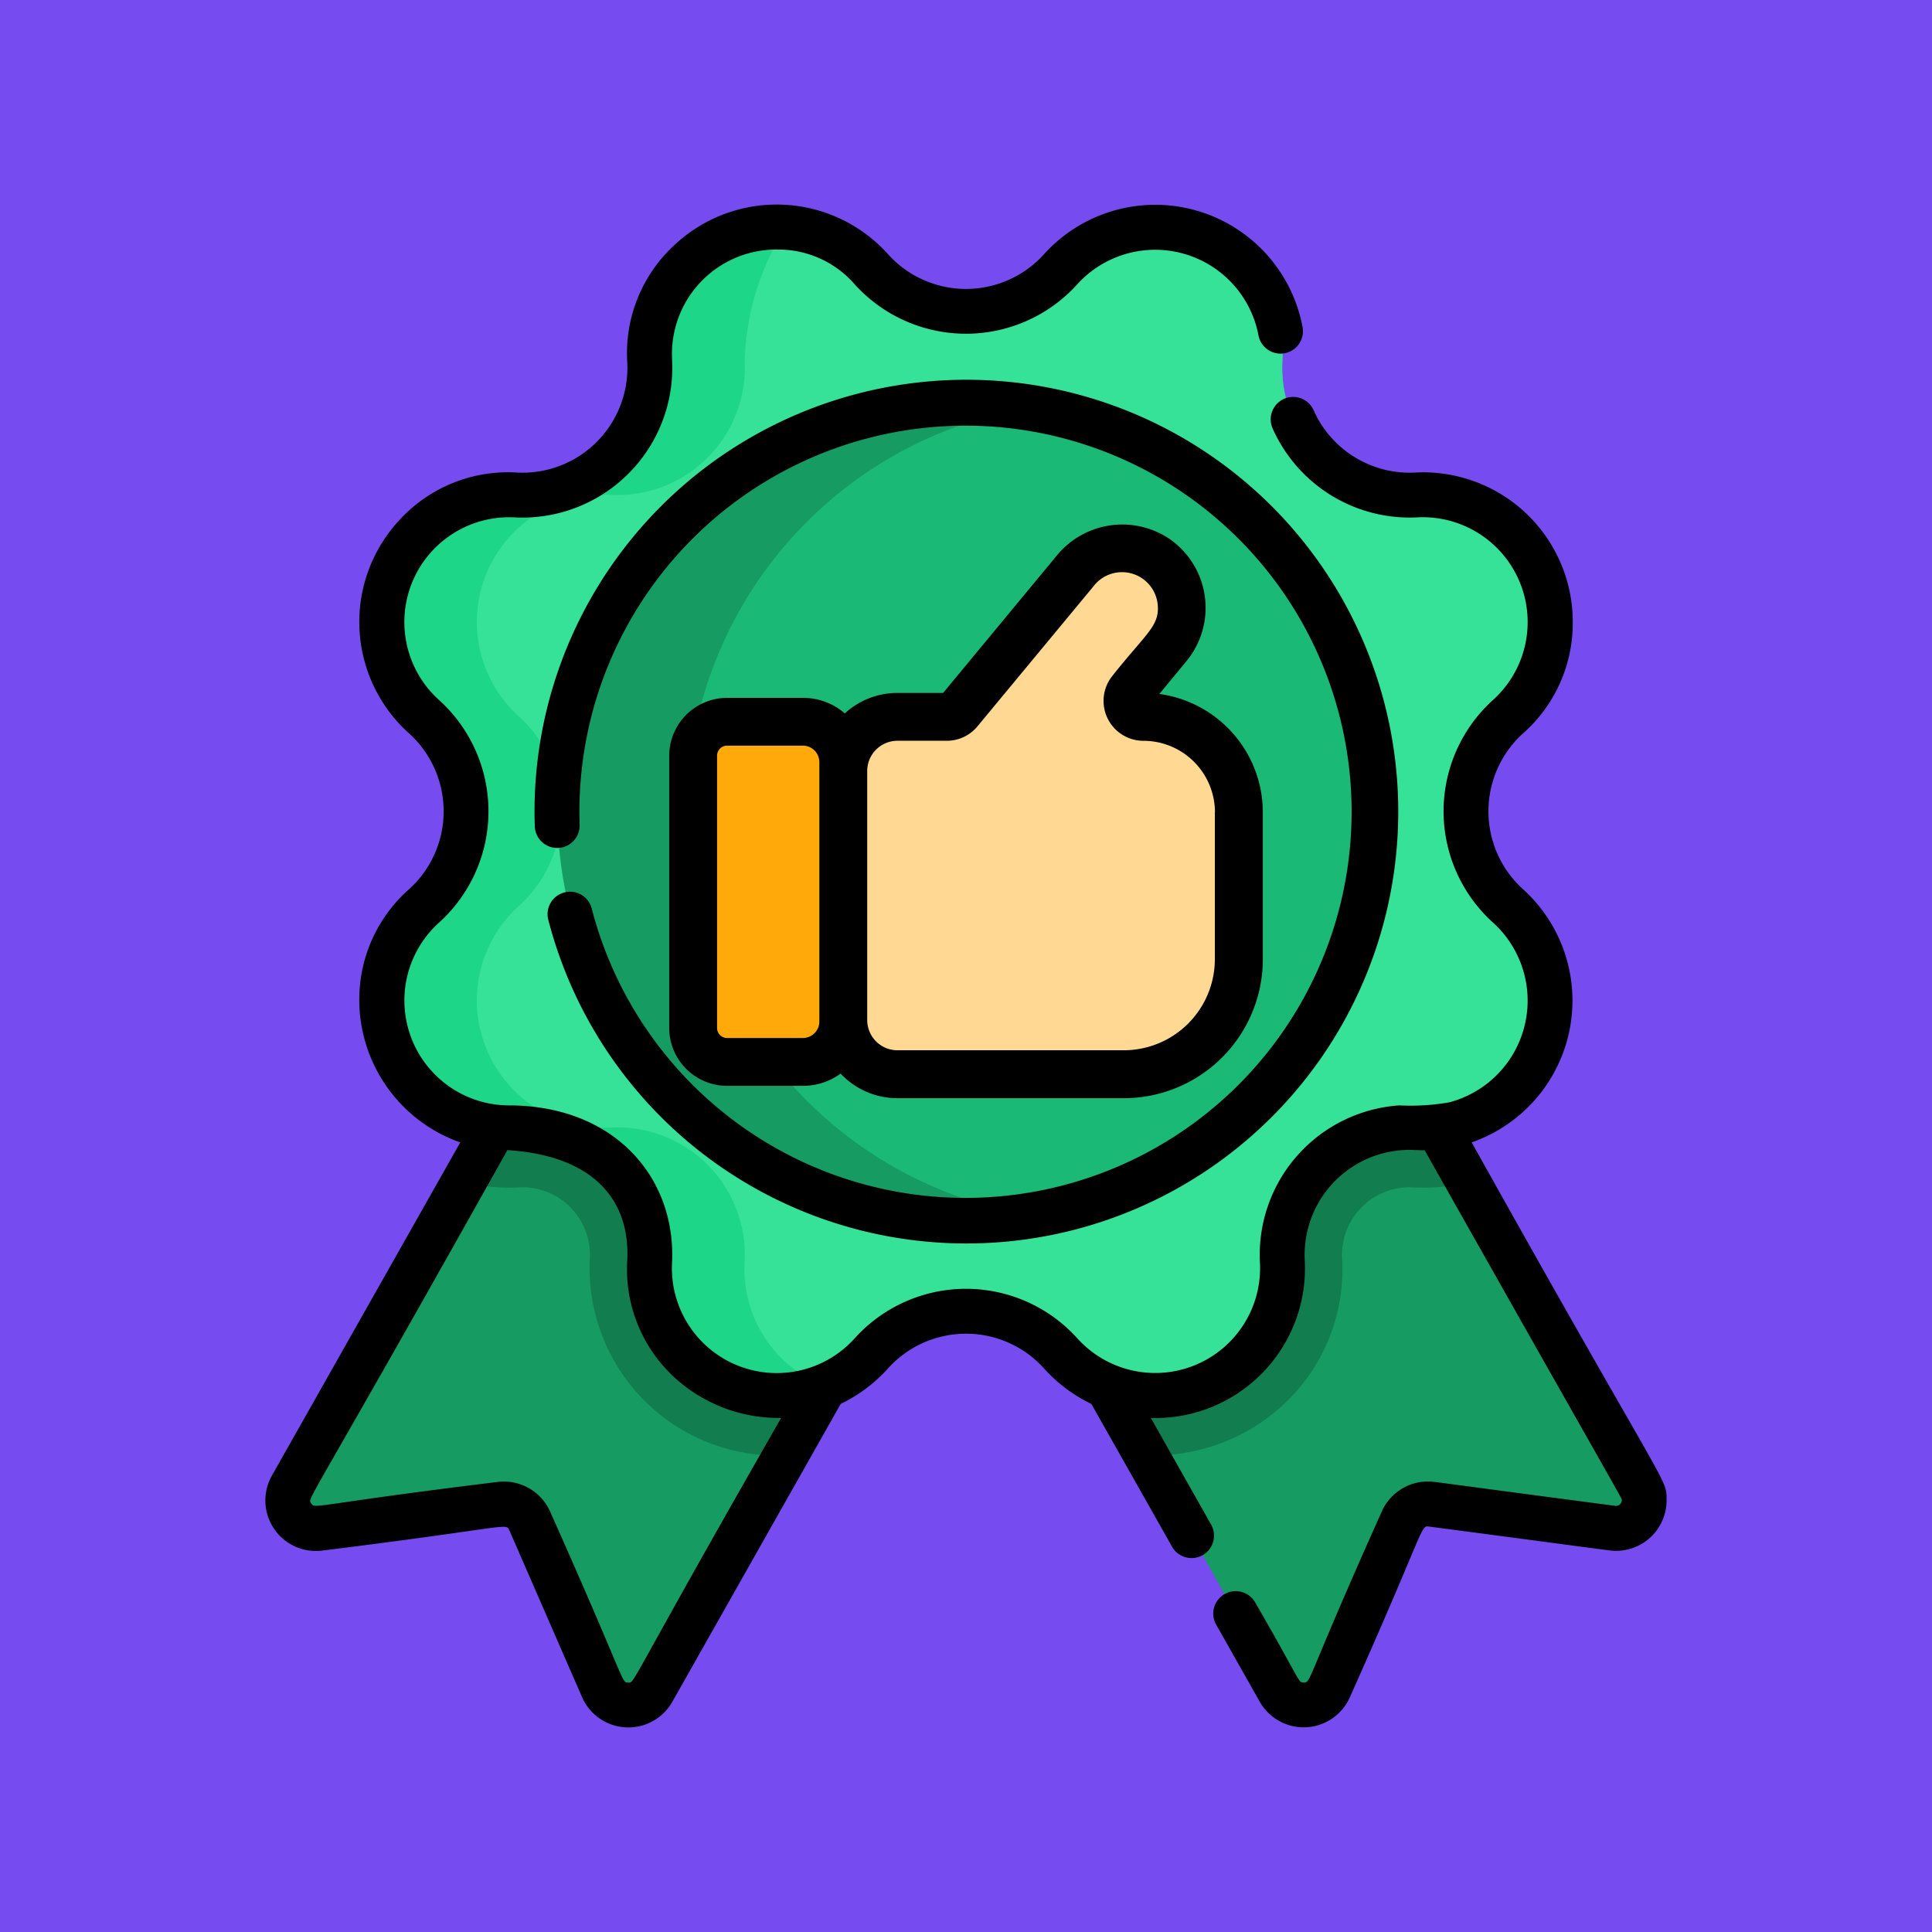 <svg xmlns="http://www.w3.org/2000/svg" xmlns:xlink="http://www.w3.org/1999/xlink" width="85" height="85" viewBox="0 0 85 85"><defs><clipPath id="a"><rect width="67" height="67" transform="translate(189 4865)" fill="#ffd41c"/></clipPath></defs><g transform="translate(-180 -7937.338)"><rect width="85" height="85" transform="translate(180 7937.338)" fill="#764cf0"/><g transform="translate(0 3081.338)" clip-path="url(#a)"><g transform="translate(191.607 4865)"><path d="M28.459,45.307c-13.173,23.309-.251.445-11.351,20.08a1.235,1.235,0,0,1-2.208-.116l-3.2-7.357a1.236,1.236,0,0,0-1.295-.731L2.454,58.234A1.235,1.235,0,0,1,1.216,56.4L12.567,36.324l7.946,4.492Zm0,0" fill="#169b62"/><path d="M59.333,58.235,51.38,57.183a1.236,1.236,0,0,0-1.295.731l-3.2,7.357a1.236,1.236,0,0,1-2.208.116L38.818,55.021l-1.776-3.144-3.714-6.57,7.947-4.491,7.946-4.492L60.571,56.4a1.235,1.235,0,0,1-1.238,1.832Zm0,0" fill="#169b62"/><path d="M20.513,40.816l7.947,4.491-5.5,9.723a8.245,8.245,0,0,1-8.616-8.67,2.971,2.971,0,0,0-3.121-3.121,8.5,8.5,0,0,1-2.438-.232l3.778-6.683Zm0,0" fill="#127d4f"/><path d="M53,43.01a8.419,8.419,0,0,1-2.439.229,2.972,2.972,0,0,0-3.121,3.121,8.132,8.132,0,0,1-2.216,6.077,8.362,8.362,0,0,1-6.405,2.584l-1.776-3.144-3.714-6.57,7.947-4.491,7.946-4.492L53,43.01Zm0,0" fill="#127d4f"/><path d="M50.695,40.61a5.607,5.607,0,0,0-5.884,5.884,5.6,5.6,0,0,1-9.757,4.041,5.6,5.6,0,0,0-8.321,0,5.6,5.6,0,0,1-9.757-4.041,5.606,5.606,0,0,0-5.884-5.884,5.6,5.6,0,0,1-4.042-9.757,5.6,5.6,0,0,0,0-8.321,5.6,5.6,0,0,1,4.042-9.757,5.606,5.606,0,0,0,5.884-5.884,5.6,5.6,0,0,1,9.757-4.042,5.6,5.6,0,0,0,8.321,0,5.6,5.6,0,0,1,9.757,4.042,5.607,5.607,0,0,0,5.884,5.884,5.6,5.6,0,0,1,4.041,9.757,5.6,5.6,0,0,0,0,8.321,5.6,5.6,0,0,1-4.041,9.757Zm0,0" fill="#1ed688"/><path d="M50.695,40.61a5.607,5.607,0,0,0-5.884,5.884,5.6,5.6,0,0,1-9.757,4.041,5.6,5.6,0,0,0-8.321,0,5.623,5.623,0,0,1-2.042,1.456,5.513,5.513,0,0,1-3.535-5.5,5.606,5.606,0,0,0-5.884-5.884,5.6,5.6,0,0,1-4.042-9.757,5.606,5.606,0,0,0,0-8.321,5.6,5.6,0,0,1,4.042-9.757,5.606,5.606,0,0,0,5.884-5.884A11.635,11.635,0,0,1,22.958,1a5.474,5.474,0,0,1,3.776,1.852,5.6,5.6,0,0,0,8.321,0,5.6,5.6,0,0,1,9.757,4.042,5.607,5.607,0,0,0,5.884,5.884,5.6,5.6,0,0,1,4.041,9.757,5.6,5.6,0,0,0,0,8.321,5.6,5.6,0,0,1-4.041,9.757Zm0,0" fill="#35e298"/><path d="M48.891,26.694A17.985,17.985,0,1,1,33.751,8.923a18,18,0,0,1,15.14,17.771Zm0,0" fill="#169b62"/><path d="M48.891,26.694A18,18,0,0,1,33.75,44.465a18,18,0,0,1,0-35.542A18,18,0,0,1,48.891,26.694Zm0,0" fill="#1ab975"/><path d="M42.9,26.738v6.469a5.072,5.072,0,0,1-5.057,5.057H27.875a2.388,2.388,0,0,1-2.381-2.381V24.92a2.388,2.388,0,0,1,2.381-2.382h2.171a.7.7,0,0,0,.542-.256L35.7,16.115a2.665,2.665,0,0,1,3.566-.531,2.633,2.633,0,0,1,.527,3.824L38.15,21.4a.7.7,0,0,0,.548,1.14,4.2,4.2,0,0,1,4.2,4.2Zm0,0" fill="#ffd993"/><path d="M18.889,36.226V24.247a1.494,1.494,0,0,1,1.494-1.494h3.342a1.773,1.773,0,0,1,1.768,1.768V35.953a1.773,1.773,0,0,1-1.768,1.768H20.383a1.494,1.494,0,0,1-1.494-1.494Zm0,0" fill="#ffa90b"/><path d="M13.223,30.264a.986.986,0,0,0-.708,1.2,19,19,0,1,0-.594-4.111.987.987,0,1,0,1.973-.067,16.987,16.987,0,1,1,.532,3.684.987.987,0,0,0-1.2-.708Zm0,0"/><path d="M39.866,14.722a3.726,3.726,0,0,0-4.98.722l-5,6.042H27.875a3.421,3.421,0,0,0-2.313.9,2.807,2.807,0,0,0-1.836-.683H20.383a2.55,2.55,0,0,0-2.547,2.547V36.226a2.55,2.55,0,0,0,2.547,2.547h3.342a2.8,2.8,0,0,0,1.651-.539,3.425,3.425,0,0,0,2.5,1.082h9.966a6.117,6.117,0,0,0,6.11-6.11V26.738A5.261,5.261,0,0,0,39.4,21.532l1.2-1.454a3.688,3.688,0,0,0-.736-5.356ZM24.441,35.953a.725.725,0,0,1-.716.715H20.383a.442.442,0,0,1-.442-.442V24.247a.442.442,0,0,1,.442-.442h3.342a.725.725,0,0,1,.716.716Zm17.4-9.215v6.469a4.009,4.009,0,0,1-4,4H27.875a1.33,1.33,0,0,1-1.328-1.329V24.92a1.33,1.33,0,0,1,1.328-1.329h2.171a1.745,1.745,0,0,0,1.353-.637l5.111-6.169a1.577,1.577,0,0,1,2.808.741c.137,1-.486,1.313-1.989,3.215a1.755,1.755,0,0,0,1.37,2.851,3.15,3.15,0,0,1,3.147,3.147Zm0,0"/><path d="M53.143,41.259A6.606,6.606,0,0,0,55.4,30.122a4.622,4.622,0,0,1,0-6.856,6.464,6.464,0,0,0,2.188-4.842,6.581,6.581,0,0,0-6.941-6.633,4.625,4.625,0,0,1-4.452-2.724.987.987,0,1,0-1.8.809,6.6,6.6,0,0,0,6.351,3.886A4.614,4.614,0,0,1,54.075,21.8a6.6,6.6,0,0,0,0,9.786A4.629,4.629,0,0,1,52.148,39.5a9.928,9.928,0,0,1-2.192.133,6.586,6.586,0,0,0-6.131,6.912,4.614,4.614,0,0,1-8.04,3.33,6.593,6.593,0,0,0-9.784,0,4.612,4.612,0,0,1-8.04-3.33c.174-3.776-2.568-6.912-7.184-6.912a4.615,4.615,0,0,1-3.064-8.046,6.6,6.6,0,0,0,0-9.786,4.613,4.613,0,0,1,3.33-8.038,6.593,6.593,0,0,0,6.928-6.578c0-.242-.015-.382-.015-.606a4.594,4.594,0,0,1,4.67-4.6A4.451,4.451,0,0,1,26,3.513a6.6,6.6,0,0,0,9.784,0,4.626,4.626,0,0,1,7.979,2.253.987.987,0,0,0,1.945-.332A6.594,6.594,0,0,0,34.321,2.189a4.619,4.619,0,0,1-6.855,0,6.577,6.577,0,0,0-9.42-.39A6.466,6.466,0,0,0,15.99,6.943a4.617,4.617,0,0,1-4.846,4.848A6.464,6.464,0,0,0,6,13.845a6.578,6.578,0,0,0,.39,9.421,4.622,4.622,0,0,1,0,6.856A6.46,6.46,0,0,0,4.2,34.962a6.655,6.655,0,0,0,4.443,6.3L.358,55.917a2.222,2.222,0,0,0,2.225,3.3c8.086-1,8.067-1.232,8.213-.905L14,65.665a2.223,2.223,0,0,0,3.972.208l7.409-13.108A6.678,6.678,0,0,0,27.466,51.2a4.619,4.619,0,0,1,6.855,0,6.7,6.7,0,0,0,2.087,1.567l3.55,6.281a.987.987,0,0,0,1.719-.973l-2.65-4.689a6.586,6.586,0,0,0,6.78-6.573c0-.27-.016-.423-.016-.608A4.618,4.618,0,0,1,50.4,41.59c.136,0,.55.022.67.014,9.189,16.278,8.674,15.29,8.674,15.4a.252.252,0,0,1-.283.247c-8.3-1.092-7.963-1.071-8.245-1.071a2.218,2.218,0,0,0-2.037,1.336c-3.365,7.5-3.088,7.506-3.429,7.506-.257,0-.077.032-2.132-3.517a.987.987,0,0,0-1.719.971l1.917,3.392a2.222,2.222,0,0,0,3.971-.208c3.305-7.4,3.1-7.552,3.461-7.5,8.358,1.1,7.978,1.071,8.251,1.071a2.223,2.223,0,0,0,2.217-2.224c0-1.025.137-.133-8.577-15.751ZM16.02,65.027c-.3-.017-.03.086-3.415-7.506A2.232,2.232,0,0,0,10.277,56.2c-8.16,1-8.015,1.209-8.191.945s-.346.489,8.629-15.544c3.863.242,5.4,2.258,5.275,4.839a6.462,6.462,0,0,0,2.055,5.143,6.79,6.79,0,0,0,4.715,1.8c-6.875,12.007-6.416,11.656-6.74,11.644Zm0,0"/></g></g></g></svg>